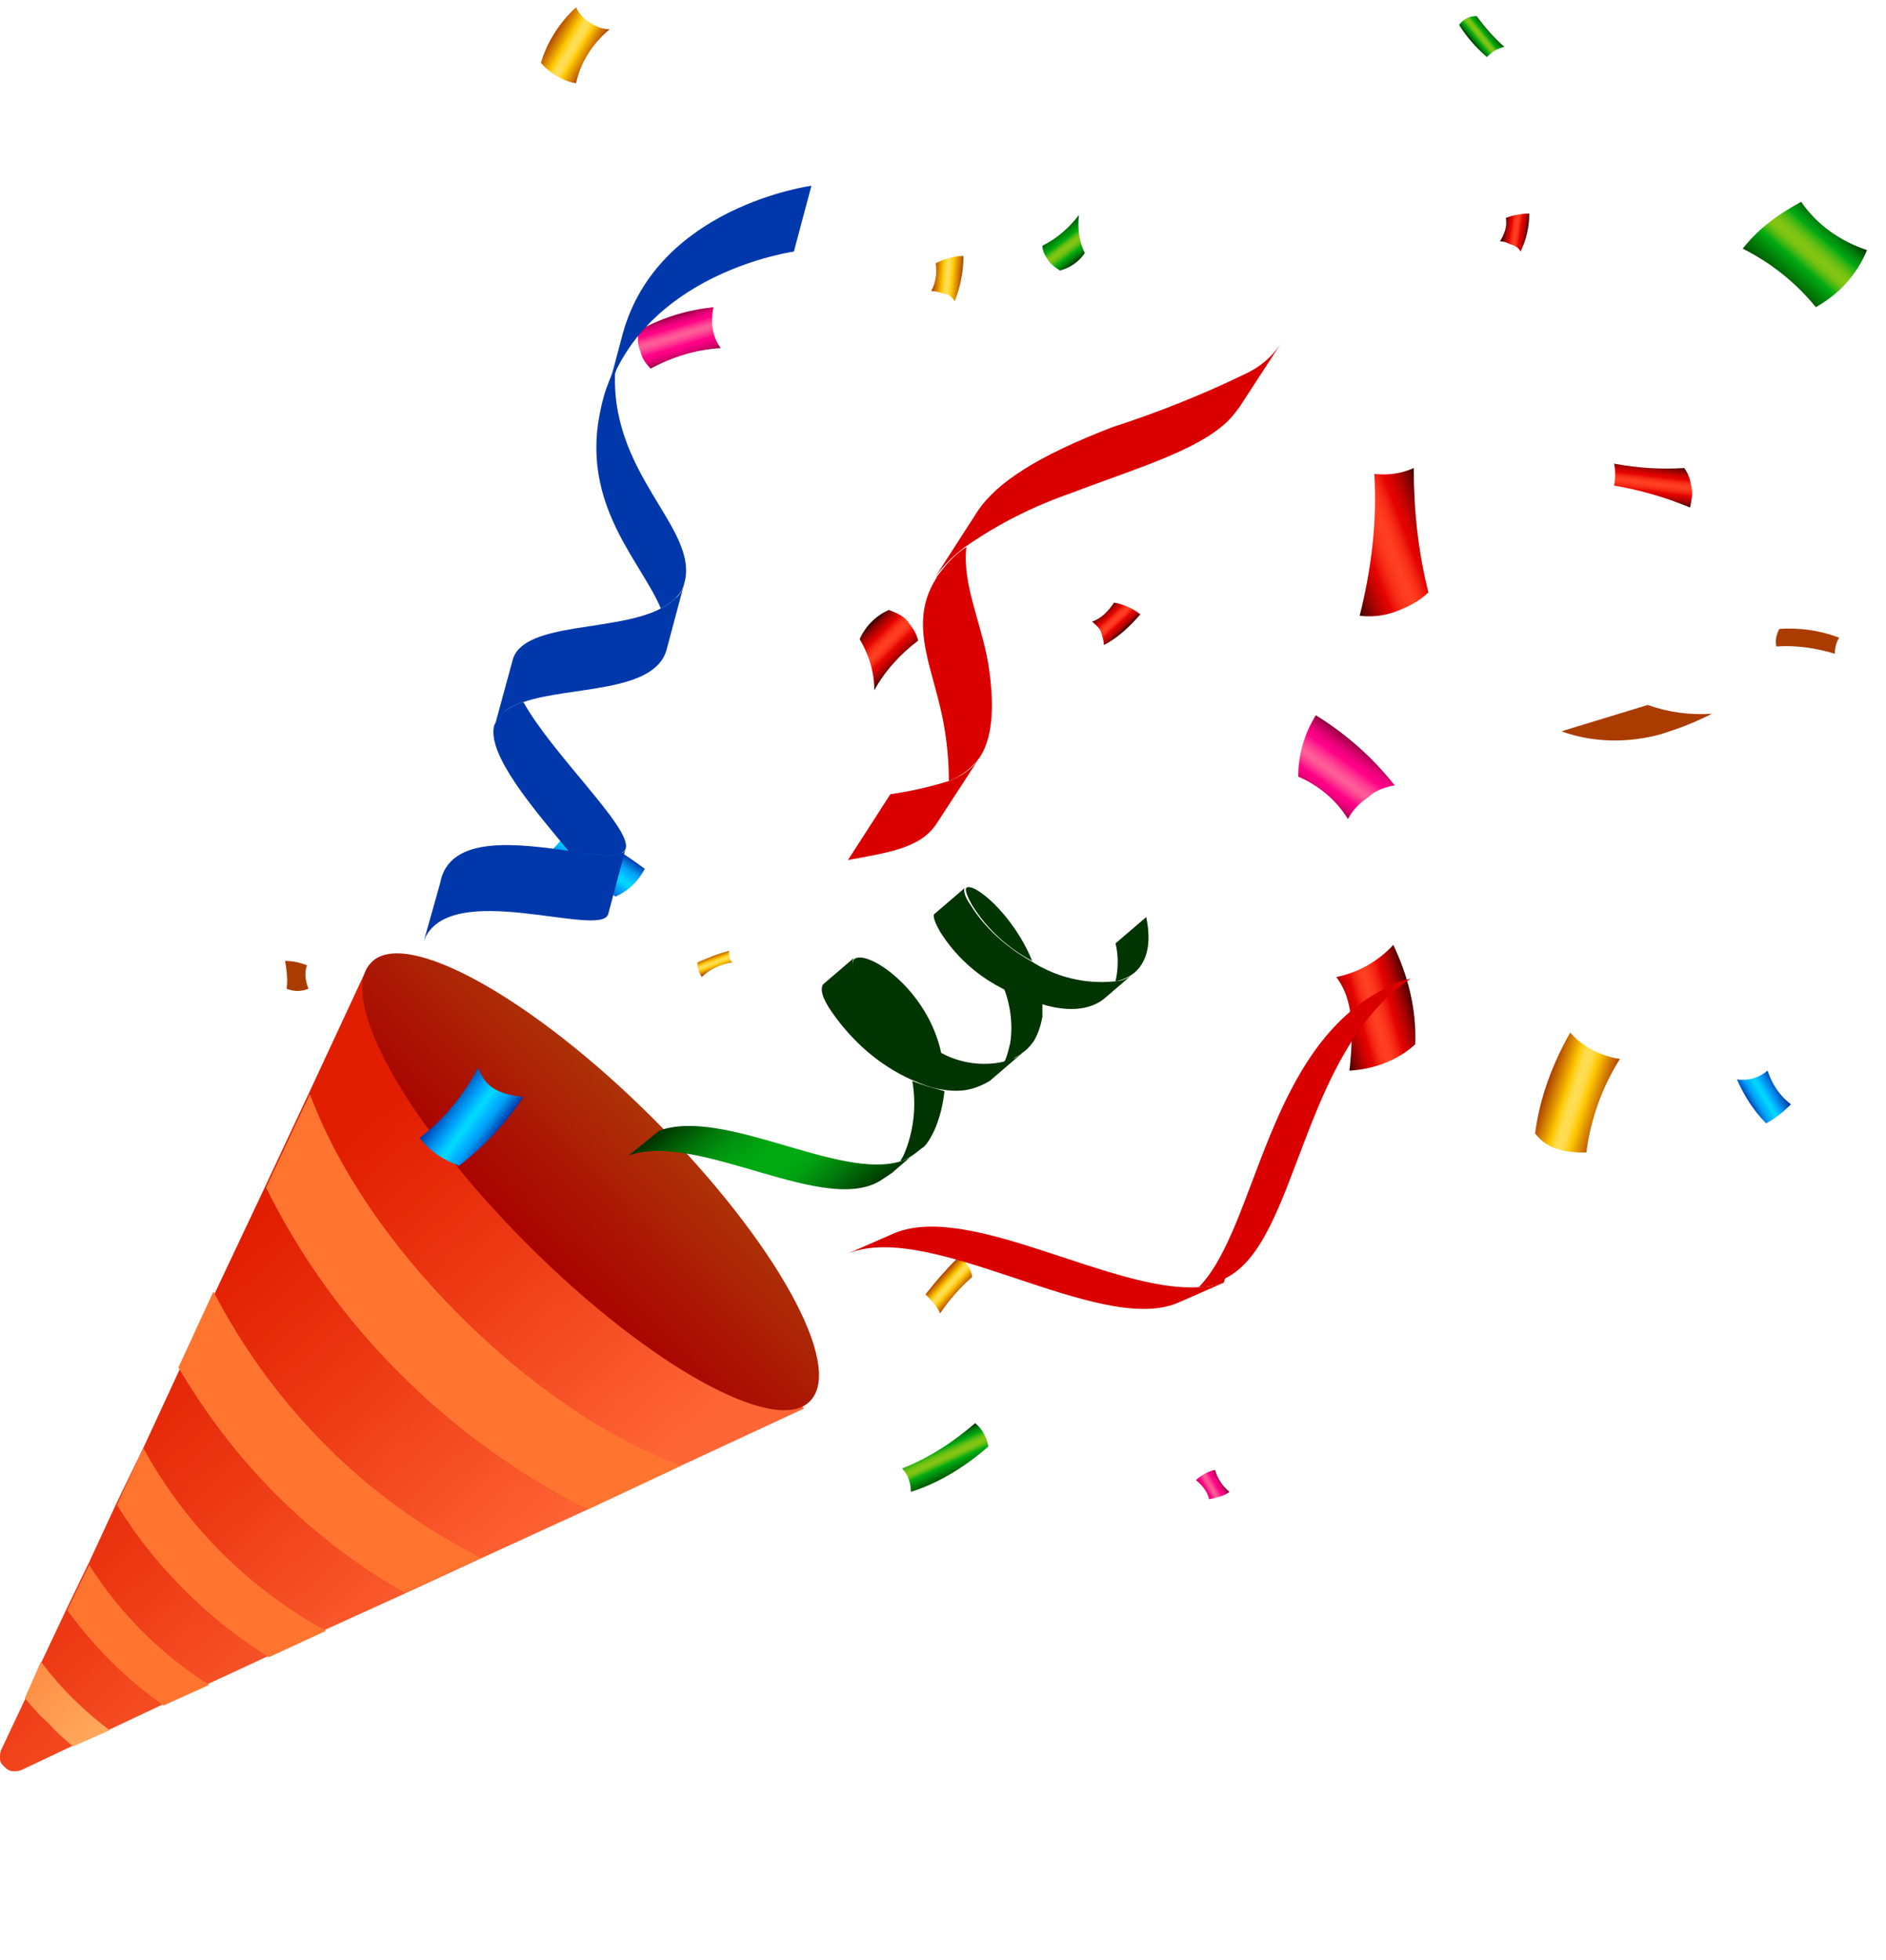<?xml version="1.0" encoding="utf-8"?>
<!-- Generator: Adobe Illustrator 22.0.1, SVG Export Plug-In . SVG Version: 6.00 Build 0)  -->
<svg version="1.1" id="Layer_1" xmlns="http://www.w3.org/2000/svg" xmlns:xlink="http://www.w3.org/1999/xlink" x="0px" y="0px"
	 viewBox="0 0 129 134" style="enable-background:new 0 0 129 134;" xml:space="preserve">
<style type="text/css">
	.st0{clip-path:url(#SVGID_2_);}
	.st1{fill:url(#SVGID_3_);}
	.st2{fill:url(#SVGID_4_);}
	.st3{fill:url(#SVGID_5_);}
	.st4{fill:url(#SVGID_6_);}
	.st5{fill:url(#SVGID_7_);}
	.st6{fill:url(#SVGID_8_);}
	.st7{fill:url(#SVGID_9_);}
	.st8{fill:url(#SVGID_10_);}
	.st9{fill:url(#SVGID_11_);}
	.st10{fill:url(#SVGID_12_);}
	.st11{fill:url(#SVGID_13_);}
	.st12{fill:url(#SVGID_14_);}
	.st13{fill:url(#SVGID_15_);}
	.st14{fill:url(#SVGID_16_);}
	.st15{fill:url(#SVGID_17_);}
	.st16{fill:url(#SVGID_18_);}
	.st17{fill:url(#SVGID_19_);}
	.st18{fill:url(#SVGID_20_);}
	.st19{fill:url(#SVGID_21_);}
	.st20{fill:url(#SVGID_22_);}
	.st21{fill:url(#SVGID_23_);}
	.st22{fill:url(#SVGID_24_);}
	.st23{fill:url(#SVGID_25_);}
	.st24{fill:url(#SVGID_26_);}
	.st25{fill:url(#SVGID_27_);}
	.st26{fill:url(#SVGID_28_);}
	.st27{fill:url(#SVGID_29_);}
	.st28{fill:url(#SVGID_30_);}
	.st29{fill:url(#SVGID_31_);}
	.st30{fill:url(#SVGID_32_);}
	.st31{fill:url(#SVGID_33_);}
	.st32{fill:url(#SVGID_34_);}
	.st33{fill:url(#SVGID_35_);}
	.st34{fill:url(#SVGID_36_);}
	.st35{fill:url(#SVGID_37_);}
	.st36{fill:url(#SVGID_38_);}
	.st37{fill:url(#SVGID_39_);}
	.st38{fill:url(#SVGID_40_);}
	.st39{fill:url(#SVGID_41_);}
	.st40{fill:url(#SVGID_42_);}
	.st41{fill:url(#SVGID_43_);}
	.st42{fill:url(#SVGID_44_);}
	.st43{fill:url(#SVGID_45_);}
	.st44{fill:url(#SVGID_46_);}
	.st45{fill:url(#SVGID_47_);}
	.st46{fill:url(#SVGID_48_);}
	.st47{fill:url(#SVGID_49_);}
	.st48{fill:url(#SVGID_50_);}
	.st49{fill:url(#SVGID_51_);}
</style>
<g>
	<defs>
		<rect id="SVGID_1_" y="65.2" width="56" height="56"/>
	</defs>
	<clipPath id="SVGID_2_">
		<use xlink:href="#SVGID_1_"  style="overflow:visible;"/>
	</clipPath>
	<g class="st0">
		
			<linearGradient id="SVGID_3_" gradientUnits="userSpaceOnUse" x1="31.092" y1="21.352" x2="10.743" y2="44.498" gradientTransform="matrix(1 0 0 -1 0 133.89)">
			<stop  offset="0" style="stop-color:#FF6636"/>
			<stop  offset="0.63" style="stop-color:#EB3612"/>
			<stop  offset="1" style="stop-color:#E11E00"/>
		</linearGradient>
		<path class="st1" d="M55,96.3l-8.4,3.9l-6.4,3l-7.2,3.3l-5.2,2.4l-5.5,2.5l-3.9,1.8l-4.1,1.9l-3.1,1.4l-3.6,1.7l-2.5,1.1l-3.6,1.7
			c-0.2,0.1-0.4,0.1-0.6,0.1c-0.2,0-0.4-0.1-0.6-0.3c-0.2-0.2-0.3-0.3-0.3-0.6c0-0.2,0-0.4,0.1-0.6l1.7-3.6l1.1-2.5l1.7-3.6l1.5-3.1
			l1.9-4.1L9.8,99l2.5-5.4l2.4-5.2l3.4-7.2l3-6.4l4-8.6L55,96.3z"/>
		
			<linearGradient id="SVGID_4_" gradientUnits="userSpaceOnUse" x1="14.818" y1="6.949" x2="-2.211" y2="23.149" gradientTransform="matrix(1 0 0 -1 0 133.89)">
			<stop  offset="0" style="stop-color:#FFD582"/>
			<stop  offset="0.29" style="stop-color:#FFBD6E"/>
			<stop  offset="0.9" style="stop-color:#FF8039"/>
			<stop  offset="1" style="stop-color:#FF7530"/>
		</linearGradient>
		<path class="st2" d="M7.5,118.3l-2.5,1.1c-0.6-0.5-1.2-1-1.7-1.6c-0.6-0.5-1.1-1.1-1.6-1.7l1.1-2.5C4.2,115.5,5.8,117,7.5,118.3
			L7.5,118.3z"/>
		
			<linearGradient id="SVGID_5_" gradientUnits="userSpaceOnUse" x1="10638.328" y1="289.658" x2="10268.868" y2="280.358" gradientTransform="matrix(1 0 0 -1 0 133.89)">
			<stop  offset="0" style="stop-color:#FFD582"/>
			<stop  offset="0.29" style="stop-color:#FFBD6E"/>
			<stop  offset="0.9" style="stop-color:#FF8039"/>
			<stop  offset="1" style="stop-color:#FF7530"/>
		</linearGradient>
		<path class="st3" d="M14.3,115.2l-3.1,1.4c-1.3-0.9-2.5-1.9-3.6-3c-1.1-1.1-2.1-2.3-3-3.5l1.5-3.1C8.2,110.3,11,113.1,14.3,115.2
			L14.3,115.2z"/>
		
			<linearGradient id="SVGID_6_" gradientUnits="userSpaceOnUse" x1="15726.857" y1="424.697" x2="15180.657" y2="410.898" gradientTransform="matrix(1 0 0 -1 0 133.89)">
			<stop  offset="0" style="stop-color:#FFD582"/>
			<stop  offset="0.29" style="stop-color:#FFBD6E"/>
			<stop  offset="0.9" style="stop-color:#FF8039"/>
			<stop  offset="1" style="stop-color:#FF7530"/>
		</linearGradient>
		<path class="st4" d="M22.3,111.5l-3.9,1.8c-4.2-2.6-7.8-6.2-10.4-10.4L9.8,99C12.7,104.3,17,108.6,22.3,111.5L22.3,111.5z"/>
		
			<linearGradient id="SVGID_7_" gradientUnits="userSpaceOnUse" x1="31264.857" y1="827.018" x2="30178.656" y2="799.818" gradientTransform="matrix(1 0 0 -1 0 133.89)">
			<stop  offset="0" style="stop-color:#FFD582"/>
			<stop  offset="0.29" style="stop-color:#FFBD6E"/>
			<stop  offset="0.9" style="stop-color:#FF8039"/>
			<stop  offset="1" style="stop-color:#FF7530"/>
		</linearGradient>
		<path class="st5" d="M46.6,100.2l-6.4,3c-9.5-4.8-17.3-12.5-22-22l3-6.4c1.8,4.9,5.4,10.3,10.2,15.1S41.6,98.4,46.6,100.2z"/>
		
			<linearGradient id="SVGID_8_" gradientUnits="userSpaceOnUse" x1="22632.082" y1="604.687" x2="21845.883" y2="584.886" gradientTransform="matrix(1 0 0 -1 0 133.89)">
			<stop  offset="0" style="stop-color:#FFD582"/>
			<stop  offset="0.29" style="stop-color:#FFBD6E"/>
			<stop  offset="0.9" style="stop-color:#FF8039"/>
			<stop  offset="1" style="stop-color:#FF7530"/>
		</linearGradient>
		<path class="st6" d="M32.9,106.5l-5.2,2.4c-3.2-1.8-6.2-4.1-8.8-6.7c-2.6-2.6-4.8-5.5-6.7-8.7l2.4-5.2
			C18.7,96.2,25.1,102.6,32.9,106.5L32.9,106.5z"/>
		
			<linearGradient id="SVGID_9_" gradientUnits="userSpaceOnUse" x1="45.102" y1="57.667" x2="35.446" y2="48.221" gradientTransform="matrix(1 0 0 -1 0 133.89)">
			<stop  offset="0" style="stop-color:#AE3508"/>
			<stop  offset="0.51" style="stop-color:#AB1804"/>
			<stop  offset="1" style="stop-color:#A80000"/>
		</linearGradient>
		<path class="st7" d="M55.4,95.8c2.4-2.4-2.4-11-10.7-19.3S27.7,63.4,25.4,65.8c-2.4,2.4,2.4,11,10.7,19.3
			C44.4,93.4,53.1,98.2,55.4,95.8z"/>
	</g>
</g>
<linearGradient id="SVGID_10_" gradientUnits="userSpaceOnUse" x1="1285.011" y1="4643.563" x2="1284.21" y2="4640.423" gradientTransform="matrix(1 0 0 -1 0 133.89)">
	<stop  offset="0" style="stop-color:#AB3C00"/>
	<stop  offset="0.34" style="stop-color:#FFC700"/>
	<stop  offset="0.37" style="stop-color:#FFCD17"/>
	<stop  offset="0.41" style="stop-color:#FFD533"/>
	<stop  offset="0.44" style="stop-color:#FFDA46"/>
	<stop  offset="0.48" style="stop-color:#FFDD52"/>
	<stop  offset="0.52" style="stop-color:#FFDE56"/>
	<stop  offset="0.55" style="stop-color:#FFDD51"/>
	<stop  offset="0.59" style="stop-color:#FFD943"/>
	<stop  offset="0.62" style="stop-color:#FFD32B"/>
	<stop  offset="0.66" style="stop-color:#FFCA0B"/>
	<stop  offset="0.67" style="stop-color:#FFC700"/>
	<stop  offset="1" style="stop-color:#AB3C00"/>
</linearGradient>
<path class="st8" d="M121.7,43c-0.2,0.4-0.3,0.8-0.2,1.2c1.3-0.1,2.7,0.1,4,0.5c0-0.4,0.1-0.8,0.3-1.1
	C124.5,43.1,123.1,42.9,121.7,43L121.7,43z"/>
<linearGradient id="SVGID_11_" gradientUnits="userSpaceOnUse" x1="109.885" y1="58.38" x2="105.779" y2="59.683" gradientTransform="matrix(1 0 0 -1 0 133.89)">
	<stop  offset="0" style="stop-color:#AB3C00"/>
	<stop  offset="0.34" style="stop-color:#FFC700"/>
	<stop  offset="0.37" style="stop-color:#FFCD17"/>
	<stop  offset="0.41" style="stop-color:#FFD533"/>
	<stop  offset="0.44" style="stop-color:#FFDA46"/>
	<stop  offset="0.48" style="stop-color:#FFDD52"/>
	<stop  offset="0.52" style="stop-color:#FFDE56"/>
	<stop  offset="0.55" style="stop-color:#FFDD51"/>
	<stop  offset="0.59" style="stop-color:#FFD943"/>
	<stop  offset="0.62" style="stop-color:#FFD32B"/>
	<stop  offset="0.66" style="stop-color:#FFCA0B"/>
	<stop  offset="0.67" style="stop-color:#FFC700"/>
	<stop  offset="1" style="stop-color:#AB3C00"/>
</linearGradient>
<path class="st9" d="M105,77.5c0.8,1,1.8,1.3,3.5,1.3c0.3-2.3,1.1-4.5,2.3-6.4c-1.3-0.2-2.5-0.8-3.4-1.8
	C106.2,72.7,105.3,75.1,105,77.5L105,77.5z"/>
<linearGradient id="SVGID_12_" gradientUnits="userSpaceOnUse" x1="101.871" y1="131.945" x2="100.702" y2="130.989" gradientTransform="matrix(1 0 0 -1 0 133.89)">
	<stop  offset="0" style="stop-color:#005200"/>
	<stop  offset="0.19" style="stop-color:#00890B"/>
	<stop  offset="0.31" style="stop-color:#00A912"/>
	<stop  offset="0.33" style="stop-color:#11AD12"/>
	<stop  offset="0.37" style="stop-color:#3AB512"/>
	<stop  offset="0.41" style="stop-color:#5ABC12"/>
	<stop  offset="0.44" style="stop-color:#71C112"/>
	<stop  offset="0.48" style="stop-color:#7EC412"/>
	<stop  offset="0.51" style="stop-color:#83C512"/>
	<stop  offset="0.55" style="stop-color:#7FC412"/>
	<stop  offset="0.59" style="stop-color:#72C112"/>
	<stop  offset="0.63" style="stop-color:#5EBD12"/>
	<stop  offset="0.67" style="stop-color:#41B712"/>
	<stop  offset="0.72" style="stop-color:#1CAF12"/>
	<stop  offset="0.74" style="stop-color:#00A912"/>
	<stop  offset="0.78" style="stop-color:#009E10"/>
	<stop  offset="0.86" style="stop-color:#00800C"/>
	<stop  offset="0.95" style="stop-color:#005004"/>
	<stop  offset="1" style="stop-color:#003400"/>
</linearGradient>
<path class="st10" d="M101.7,3.9c0.3-0.3,0.7-0.6,1.2-0.7c-0.7-0.6-1.3-1.3-1.9-2.1c-0.5,0-0.9,0.2-1.2,0.6
	C100.3,2.5,100.9,3.2,101.7,3.9L101.7,3.9z"/>
<linearGradient id="SVGID_13_" gradientUnits="userSpaceOnUse" x1="46.875" y1="109.336" x2="45.999" y2="112.287" gradientTransform="matrix(1 0 0 -1 0 133.89)">
	<stop  offset="0" style="stop-color:#920040"/>
	<stop  offset="5.000000e-02" style="stop-color:#AE0052"/>
	<stop  offset="0.12" style="stop-color:#D10069"/>
	<stop  offset="0.19" style="stop-color:#EA007A"/>
	<stop  offset="0.25" style="stop-color:#FA0084"/>
	<stop  offset="0.3" style="stop-color:#FF0087"/>
	<stop  offset="0.35" style="stop-color:#FF1A8B"/>
	<stop  offset="0.43" style="stop-color:#FF3F92"/>
	<stop  offset="0.5" style="stop-color:#FF5696"/>
	<stop  offset="0.55" style="stop-color:#FF5E97"/>
	<stop  offset="0.58" style="stop-color:#FF5696"/>
	<stop  offset="0.64" style="stop-color:#FF3F92"/>
	<stop  offset="0.71" style="stop-color:#FF198B"/>
	<stop  offset="0.75" style="stop-color:#FF0087"/>
	<stop  offset="0.79" style="stop-color:#FA0084"/>
	<stop  offset="0.84" style="stop-color:#EA007A"/>
	<stop  offset="0.9" style="stop-color:#D10069"/>
	<stop  offset="0.96" style="stop-color:#AE0053"/>
	<stop  offset="1" style="stop-color:#920040"/>
</linearGradient>
<path class="st11" d="M43.7,22.6c-0.1,0.5-0.1,1,0.1,1.4c0.1,0.5,0.4,0.9,0.7,1.2c1.5-0.8,3.1-1.3,4.8-1.4C48.7,23,48.6,22,48.8,21
	C47,21.2,45.3,21.7,43.7,22.6L43.7,22.6z"/>
<linearGradient id="SVGID_14_" gradientUnits="userSpaceOnUse" x1="98.164" y1="98.091" x2="91.56" y2="95.527" gradientTransform="matrix(1 0 0 -1 0 133.89)">
	<stop  offset="0" style="stop-color:#400300"/>
	<stop  offset="7.000000e-02" style="stop-color:#750300"/>
	<stop  offset="0.14" style="stop-color:#A50300"/>
	<stop  offset="0.21" style="stop-color:#C80300"/>
	<stop  offset="0.26" style="stop-color:#DD0300"/>
	<stop  offset="0.3" style="stop-color:#E50300"/>
	<stop  offset="0.34" style="stop-color:#EE190C"/>
	<stop  offset="0.39" style="stop-color:#F82E18"/>
	<stop  offset="0.45" style="stop-color:#FD3C20"/>
	<stop  offset="0.49" style="stop-color:#FF4022"/>
	<stop  offset="0.54" style="stop-color:#FD3B1F"/>
	<stop  offset="0.6" style="stop-color:#F72E18"/>
	<stop  offset="0.66" style="stop-color:#EE180C"/>
	<stop  offset="0.7" style="stop-color:#E50300"/>
	<stop  offset="0.73" style="stop-color:#DB0300"/>
	<stop  offset="0.79" style="stop-color:#C20300"/>
	<stop  offset="0.87" style="stop-color:#980300"/>
	<stop  offset="0.95" style="stop-color:#5E0300"/>
	<stop  offset="1" style="stop-color:#3B0300"/>
</linearGradient>
<path class="st12" d="M93,42.1c0.9,0.1,1.7,0,2.5-0.3c0.8-0.3,1.6-0.7,2.2-1.3c-0.7-2.8-1-5.6-1-8.5c-0.9,0.4-1.8,0.5-2.7,0.4
	C94.2,35.7,93.8,38.9,93,42.1z"/>
<linearGradient id="SVGID_15_" gradientUnits="userSpaceOnUse" x1="65.612" y1="45.455" x2="64.323" y2="46.636" gradientTransform="matrix(1 0 0 -1 0 133.89)">
	<stop  offset="0" style="stop-color:#AB3C00"/>
	<stop  offset="0.34" style="stop-color:#FFC700"/>
	<stop  offset="0.37" style="stop-color:#FFCD17"/>
	<stop  offset="0.41" style="stop-color:#FFD533"/>
	<stop  offset="0.44" style="stop-color:#FFDA46"/>
	<stop  offset="0.48" style="stop-color:#FFDD52"/>
	<stop  offset="0.52" style="stop-color:#FFDE56"/>
	<stop  offset="0.55" style="stop-color:#FFDD51"/>
	<stop  offset="0.59" style="stop-color:#FFD943"/>
	<stop  offset="0.62" style="stop-color:#FFD32B"/>
	<stop  offset="0.66" style="stop-color:#FFCA0B"/>
	<stop  offset="0.67" style="stop-color:#FFC700"/>
	<stop  offset="1" style="stop-color:#AB3C00"/>
</linearGradient>
<path class="st13" d="M63.3,88.5c0.4,0.4,0.8,0.8,1,1.3c0.6-0.9,1.4-1.8,2.2-2.5c-0.1-0.6-0.4-1-0.9-1.4
	C64.8,86.7,64,87.6,63.3,88.5L63.3,88.5z"/>
<linearGradient id="SVGID_16_" gradientUnits="userSpaceOnUse" x1="72.37" y1="118.132" x2="73.863" y2="116.154" gradientTransform="matrix(1 0 0 -1 0 133.89)">
	<stop  offset="0" style="stop-color:#005200"/>
	<stop  offset="0.19" style="stop-color:#00890B"/>
	<stop  offset="0.31" style="stop-color:#00A912"/>
	<stop  offset="0.33" style="stop-color:#11AD12"/>
	<stop  offset="0.37" style="stop-color:#3AB512"/>
	<stop  offset="0.41" style="stop-color:#5ABC12"/>
	<stop  offset="0.44" style="stop-color:#71C112"/>
	<stop  offset="0.48" style="stop-color:#7EC412"/>
	<stop  offset="0.51" style="stop-color:#83C512"/>
	<stop  offset="0.55" style="stop-color:#7FC412"/>
	<stop  offset="0.59" style="stop-color:#72C112"/>
	<stop  offset="0.63" style="stop-color:#5EBD12"/>
	<stop  offset="0.67" style="stop-color:#41B712"/>
	<stop  offset="0.72" style="stop-color:#1CAF12"/>
	<stop  offset="0.74" style="stop-color:#00A912"/>
	<stop  offset="0.78" style="stop-color:#009E10"/>
	<stop  offset="0.86" style="stop-color:#00800C"/>
	<stop  offset="0.95" style="stop-color:#005004"/>
	<stop  offset="1" style="stop-color:#003400"/>
</linearGradient>
<path class="st14" d="M71.3,16.8c0,0.4,0.2,0.7,0.4,1c0.2,0.3,0.5,0.5,0.8,0.7c0.7-0.2,1.3-0.6,1.7-1.2c-0.4-0.8-0.5-1.7-0.4-2.6
	C73.1,15.6,72.3,16.3,71.3,16.8L71.3,16.8z"/>
<linearGradient id="SVGID_17_" gradientUnits="userSpaceOnUse" x1="61.506" y1="88.448" x2="59.133" y2="90.871" gradientTransform="matrix(1 0 0 -1 0 133.89)">
	<stop  offset="0" style="stop-color:#400300"/>
	<stop  offset="7.000000e-02" style="stop-color:#750300"/>
	<stop  offset="0.14" style="stop-color:#A50300"/>
	<stop  offset="0.21" style="stop-color:#C80300"/>
	<stop  offset="0.26" style="stop-color:#DD0300"/>
	<stop  offset="0.3" style="stop-color:#E50300"/>
	<stop  offset="0.34" style="stop-color:#EE190C"/>
	<stop  offset="0.39" style="stop-color:#F82E18"/>
	<stop  offset="0.45" style="stop-color:#FD3C20"/>
	<stop  offset="0.49" style="stop-color:#FF4022"/>
	<stop  offset="0.54" style="stop-color:#FD3B1F"/>
	<stop  offset="0.6" style="stop-color:#F72E18"/>
	<stop  offset="0.66" style="stop-color:#EE180C"/>
	<stop  offset="0.7" style="stop-color:#E50300"/>
	<stop  offset="0.73" style="stop-color:#DB0300"/>
	<stop  offset="0.79" style="stop-color:#C20300"/>
	<stop  offset="0.87" style="stop-color:#980300"/>
	<stop  offset="0.95" style="stop-color:#5E0300"/>
	<stop  offset="1" style="stop-color:#3B0300"/>
</linearGradient>
<path class="st15" d="M62.8,43.8c-0.1-0.5-0.4-0.9-0.7-1.3c-0.3-0.4-0.8-0.6-1.3-0.8c-0.9,0.4-1.6,1.1-2,2c0.6,1,1,2.2,1,3.5
	C60.5,45.9,61.6,44.7,62.8,43.8z"/>
<linearGradient id="SVGID_18_" gradientUnits="userSpaceOnUse" x1="83.547" y1="32.654" x2="82.189" y2="31.863" gradientTransform="matrix(1 0 0 -1 0 133.89)">
	<stop  offset="0" style="stop-color:#920040"/>
	<stop  offset="5.000000e-02" style="stop-color:#AE0052"/>
	<stop  offset="0.12" style="stop-color:#D10069"/>
	<stop  offset="0.19" style="stop-color:#EA007A"/>
	<stop  offset="0.25" style="stop-color:#FA0084"/>
	<stop  offset="0.3" style="stop-color:#FF0087"/>
	<stop  offset="0.35" style="stop-color:#FF1A8B"/>
	<stop  offset="0.43" style="stop-color:#FF3F92"/>
	<stop  offset="0.5" style="stop-color:#FF5696"/>
	<stop  offset="0.55" style="stop-color:#FF5E97"/>
	<stop  offset="0.58" style="stop-color:#FF5696"/>
	<stop  offset="0.64" style="stop-color:#FF3F92"/>
	<stop  offset="0.71" style="stop-color:#FF198B"/>
	<stop  offset="0.75" style="stop-color:#FF0087"/>
	<stop  offset="0.79" style="stop-color:#FA0084"/>
	<stop  offset="0.84" style="stop-color:#EA007A"/>
	<stop  offset="0.9" style="stop-color:#D10069"/>
	<stop  offset="0.96" style="stop-color:#AE0053"/>
	<stop  offset="1" style="stop-color:#920040"/>
</linearGradient>
<path class="st16" d="M83.1,100.5c-0.5,0.1-1,0.4-1.3,0.7c0.4,0.3,0.8,0.8,0.9,1.3c0.5-0.1,1-0.2,1.4-0.5
	C83.6,101.6,83.3,101.1,83.1,100.5L83.1,100.5z"/>
<linearGradient id="SVGID_19_" gradientUnits="userSpaceOnUse" x1="104.493" y1="118.004" x2="102.826" y2="118.249" gradientTransform="matrix(1 0 0 -1 0 133.89)">
	<stop  offset="0" style="stop-color:#400300"/>
	<stop  offset="7.000000e-02" style="stop-color:#750300"/>
	<stop  offset="0.14" style="stop-color:#A50300"/>
	<stop  offset="0.21" style="stop-color:#C80300"/>
	<stop  offset="0.26" style="stop-color:#DD0300"/>
	<stop  offset="0.3" style="stop-color:#E50300"/>
	<stop  offset="0.34" style="stop-color:#EE190C"/>
	<stop  offset="0.39" style="stop-color:#F82E18"/>
	<stop  offset="0.45" style="stop-color:#FD3C20"/>
	<stop  offset="0.49" style="stop-color:#FF4022"/>
	<stop  offset="0.54" style="stop-color:#FD3B1F"/>
	<stop  offset="0.6" style="stop-color:#F72E18"/>
	<stop  offset="0.66" style="stop-color:#EE180C"/>
	<stop  offset="0.7" style="stop-color:#E50300"/>
	<stop  offset="0.73" style="stop-color:#DB0300"/>
	<stop  offset="0.79" style="stop-color:#C20300"/>
	<stop  offset="0.87" style="stop-color:#980300"/>
	<stop  offset="0.95" style="stop-color:#5E0300"/>
	<stop  offset="1" style="stop-color:#3B0300"/>
</linearGradient>
<path class="st17" d="M104,17.2c0.4-0.8,0.6-1.7,0.6-2.6c-0.5,0-1.1,0.1-1.6,0.3c0.1,0.6-0.1,1.1-0.4,1.6c0.3,0,0.5,0.1,0.7,0.2
	C103.7,16.8,103.9,17,104,17.2L104,17.2z"/>
<linearGradient id="SVGID_20_" gradientUnits="userSpaceOnUse" x1="121.627" y1="59.633" x2="119.615" y2="58.435" gradientTransform="matrix(1 0 0 -1 0 133.89)">
	<stop  offset="0" style="stop-color:#0038AB"/>
	<stop  offset="0.11" style="stop-color:#0062C9"/>
	<stop  offset="0.27" style="stop-color:#0097F0"/>
	<stop  offset="0.35" style="stop-color:#00ACFF"/>
	<stop  offset="0.4" style="stop-color:#00BFFF"/>
	<stop  offset="0.47" style="stop-color:#00D2FF"/>
	<stop  offset="0.52" style="stop-color:#00D9FF"/>
	<stop  offset="0.66" style="stop-color:#00B8FF"/>
	<stop  offset="0.71" style="stop-color:#00ACFF"/>
	<stop  offset="0.76" style="stop-color:#00A2F8"/>
	<stop  offset="0.83" style="stop-color:#0086E3"/>
	<stop  offset="0.93" style="stop-color:#0059C3"/>
	<stop  offset="1" style="stop-color:#0038AB"/>
</linearGradient>
<path class="st18" d="M120.9,73.2c-0.6,0.5-1.3,0.7-2.1,0.6c0.5,1.1,1.1,2.1,2,3c0.6-0.3,1.2-0.8,1.7-1.3
	C121.7,74.9,121.2,74.1,120.9,73.2L120.9,73.2z"/>
<linearGradient id="SVGID_21_" gradientUnits="userSpaceOnUse" x1="37.796" y1="131.535" x2="40.528" y2="129.923" gradientTransform="matrix(1 0 0 -1 0 133.89)">
	<stop  offset="0" style="stop-color:#AB3C00"/>
	<stop  offset="0.34" style="stop-color:#FFC700"/>
	<stop  offset="0.37" style="stop-color:#FFCD17"/>
	<stop  offset="0.41" style="stop-color:#FFD533"/>
	<stop  offset="0.44" style="stop-color:#FFDA46"/>
	<stop  offset="0.48" style="stop-color:#FFDD52"/>
	<stop  offset="0.52" style="stop-color:#FFDE56"/>
	<stop  offset="0.55" style="stop-color:#FFDD51"/>
	<stop  offset="0.59" style="stop-color:#FFD943"/>
	<stop  offset="0.62" style="stop-color:#FFD32B"/>
	<stop  offset="0.66" style="stop-color:#FFCA0B"/>
	<stop  offset="0.67" style="stop-color:#FFC700"/>
	<stop  offset="1" style="stop-color:#AB3C00"/>
</linearGradient>
<path class="st19" d="M39.4,0.5c-1.1,1-2,2.4-2.4,3.8c0.6,0.7,1.4,1.2,2.4,1.4C39.7,4.3,40.5,3,41.7,2c-0.5,0-1-0.2-1.4-0.5
	C39.9,1.3,39.6,0.9,39.4,0.5L39.4,0.5z"/>
<linearGradient id="SVGID_22_" gradientUnits="userSpaceOnUse" x1="121.916" y1="114.619" x2="125.476" y2="118.726" gradientTransform="matrix(1 0 0 -1 0 133.89)">
	<stop  offset="0" style="stop-color:#005200"/>
	<stop  offset="0.19" style="stop-color:#00890B"/>
	<stop  offset="0.31" style="stop-color:#00A912"/>
	<stop  offset="0.33" style="stop-color:#11AD12"/>
	<stop  offset="0.37" style="stop-color:#3AB512"/>
	<stop  offset="0.41" style="stop-color:#5ABC12"/>
	<stop  offset="0.44" style="stop-color:#71C112"/>
	<stop  offset="0.48" style="stop-color:#7EC412"/>
	<stop  offset="0.51" style="stop-color:#83C512"/>
	<stop  offset="0.55" style="stop-color:#7FC412"/>
	<stop  offset="0.59" style="stop-color:#72C112"/>
	<stop  offset="0.63" style="stop-color:#5EBD12"/>
	<stop  offset="0.67" style="stop-color:#41B712"/>
	<stop  offset="0.72" style="stop-color:#1CAF12"/>
	<stop  offset="0.74" style="stop-color:#00A912"/>
	<stop  offset="0.78" style="stop-color:#009E10"/>
	<stop  offset="0.86" style="stop-color:#00800C"/>
	<stop  offset="0.95" style="stop-color:#005004"/>
	<stop  offset="1" style="stop-color:#003400"/>
</linearGradient>
<path class="st20" d="M124.2,21c1.6-0.9,2.8-2.2,3.5-3.9c-1.8-0.6-3.4-1.7-4.5-3.3c-1.5,0.8-2.9,1.8-4,3.2
	C121.2,18,122.9,19.4,124.2,21L124.2,21z"/>
<linearGradient id="SVGID_23_" gradientUnits="userSpaceOnUse" x1="76.86" y1="90.726" x2="75.515" y2="92.193" gradientTransform="matrix(1 0 0 -1 0 133.89)">
	<stop  offset="0" style="stop-color:#400300"/>
	<stop  offset="7.000000e-02" style="stop-color:#750300"/>
	<stop  offset="0.14" style="stop-color:#A50300"/>
	<stop  offset="0.21" style="stop-color:#C80300"/>
	<stop  offset="0.26" style="stop-color:#DD0300"/>
	<stop  offset="0.3" style="stop-color:#E50300"/>
	<stop  offset="0.34" style="stop-color:#EE190C"/>
	<stop  offset="0.39" style="stop-color:#F82E18"/>
	<stop  offset="0.45" style="stop-color:#FD3C20"/>
	<stop  offset="0.49" style="stop-color:#FF4022"/>
	<stop  offset="0.54" style="stop-color:#FD3B1F"/>
	<stop  offset="0.6" style="stop-color:#F72E18"/>
	<stop  offset="0.66" style="stop-color:#EE180C"/>
	<stop  offset="0.7" style="stop-color:#E50300"/>
	<stop  offset="0.73" style="stop-color:#DB0300"/>
	<stop  offset="0.79" style="stop-color:#C20300"/>
	<stop  offset="0.87" style="stop-color:#980300"/>
	<stop  offset="0.95" style="stop-color:#5E0300"/>
	<stop  offset="1" style="stop-color:#3B0300"/>
</linearGradient>
<path class="st21" d="M75.5,44.1c1-0.5,1.8-1.3,2.5-2.1c-0.5-0.4-1.2-0.7-1.8-0.8c-0.4,0.6-0.9,1.1-1.5,1.3c0.2,0.2,0.5,0.4,0.6,0.7
	C75.4,43.5,75.5,43.8,75.5,44.1z"/>
<linearGradient id="SVGID_24_" gradientUnits="userSpaceOnUse" x1="-4838.459" y1="-222.474" x2="-4835.269" y2="-222.284" gradientTransform="matrix(1 0 0 -1 0 133.89)">
	<stop  offset="0" style="stop-color:#AB3C00"/>
	<stop  offset="0.34" style="stop-color:#FFC700"/>
	<stop  offset="0.37" style="stop-color:#FFCD17"/>
	<stop  offset="0.41" style="stop-color:#FFD533"/>
	<stop  offset="0.44" style="stop-color:#FFDA46"/>
	<stop  offset="0.48" style="stop-color:#FFDD52"/>
	<stop  offset="0.52" style="stop-color:#FFDE56"/>
	<stop  offset="0.55" style="stop-color:#FFDD51"/>
	<stop  offset="0.59" style="stop-color:#FFD943"/>
	<stop  offset="0.62" style="stop-color:#FFD32B"/>
	<stop  offset="0.66" style="stop-color:#FFCA0B"/>
	<stop  offset="0.67" style="stop-color:#FFC700"/>
	<stop  offset="1" style="stop-color:#AB3C00"/>
</linearGradient>
<path class="st22" d="M19.6,67.6c0.5,0.2,1,0.2,1.5,0c-0.2-0.5-0.3-1.1-0.1-1.6c-0.5-0.2-1-0.3-1.5-0.3C19.6,66.3,19.7,67,19.6,67.6
	L19.6,67.6z"/>
<linearGradient id="SVGID_25_" gradientUnits="userSpaceOnUse" x1="39.785" y1="73.6" x2="41.563" y2="76.259" gradientTransform="matrix(1 0 0 -1 0 133.89)">
	<stop  offset="0" style="stop-color:#0038AB"/>
	<stop  offset="0.11" style="stop-color:#0062C9"/>
	<stop  offset="0.27" style="stop-color:#0097F0"/>
	<stop  offset="0.35" style="stop-color:#00ACFF"/>
	<stop  offset="0.4" style="stop-color:#00BFFF"/>
	<stop  offset="0.47" style="stop-color:#00D2FF"/>
	<stop  offset="0.52" style="stop-color:#00D9FF"/>
	<stop  offset="0.66" style="stop-color:#00B8FF"/>
	<stop  offset="0.71" style="stop-color:#00ACFF"/>
	<stop  offset="0.76" style="stop-color:#00A2F8"/>
	<stop  offset="0.83" style="stop-color:#0086E3"/>
	<stop  offset="0.93" style="stop-color:#0059C3"/>
	<stop  offset="1" style="stop-color:#0038AB"/>
</linearGradient>
<path class="st23" d="M39,56.4c-0.4,0.8-1,1.6-1.8,2.2c1.7,0.7,3.4,1.6,4.9,2.7c0.9-0.4,1.6-1.1,2-1.9C42.5,58.2,40.8,57.2,39,56.4
	L39,56.4z"/>
<linearGradient id="SVGID_26_" gradientUnits="userSpaceOnUse" x1="91.366" y1="64.18" x2="96.656" y2="65.661" gradientTransform="matrix(1 0 0 -1 0 133.89)">
	<stop  offset="0" style="stop-color:#400300"/>
	<stop  offset="7.000000e-02" style="stop-color:#750300"/>
	<stop  offset="0.14" style="stop-color:#A50300"/>
	<stop  offset="0.21" style="stop-color:#C80300"/>
	<stop  offset="0.26" style="stop-color:#DD0300"/>
	<stop  offset="0.3" style="stop-color:#E50300"/>
	<stop  offset="0.34" style="stop-color:#EE190C"/>
	<stop  offset="0.39" style="stop-color:#F82E18"/>
	<stop  offset="0.45" style="stop-color:#FD3C20"/>
	<stop  offset="0.49" style="stop-color:#FF4022"/>
	<stop  offset="0.54" style="stop-color:#FD3B1F"/>
	<stop  offset="0.6" style="stop-color:#F72E18"/>
	<stop  offset="0.66" style="stop-color:#EE180C"/>
	<stop  offset="0.7" style="stop-color:#E50300"/>
	<stop  offset="0.73" style="stop-color:#DB0300"/>
	<stop  offset="0.79" style="stop-color:#C20300"/>
	<stop  offset="0.87" style="stop-color:#980300"/>
	<stop  offset="0.95" style="stop-color:#5E0300"/>
	<stop  offset="1" style="stop-color:#3B0300"/>
</linearGradient>
<path class="st24" d="M91.4,66.8c0.9,1.2,1.3,2.8,0.9,6.4c1.7-0.1,3.3-0.7,4.5-1.8c0.1-2.4-0.5-4.7-1.5-6.8
	C94.3,65.7,92.9,66.5,91.4,66.8z"/>
<linearGradient id="SVGID_27_" gradientUnits="userSpaceOnUse" x1="113.195" y1="102.132" x2="112.882" y2="99.474" gradientTransform="matrix(1 0 0 -1 0 133.89)">
	<stop  offset="0" style="stop-color:#400300"/>
	<stop  offset="7.000000e-02" style="stop-color:#750300"/>
	<stop  offset="0.14" style="stop-color:#A50300"/>
	<stop  offset="0.21" style="stop-color:#C80300"/>
	<stop  offset="0.26" style="stop-color:#DD0300"/>
	<stop  offset="0.3" style="stop-color:#E50300"/>
	<stop  offset="0.34" style="stop-color:#EE190C"/>
	<stop  offset="0.39" style="stop-color:#F82E18"/>
	<stop  offset="0.45" style="stop-color:#FD3C20"/>
	<stop  offset="0.49" style="stop-color:#FF4022"/>
	<stop  offset="0.54" style="stop-color:#FD3B1F"/>
	<stop  offset="0.6" style="stop-color:#F72E18"/>
	<stop  offset="0.66" style="stop-color:#EE180C"/>
	<stop  offset="0.7" style="stop-color:#E50300"/>
	<stop  offset="0.73" style="stop-color:#DB0300"/>
	<stop  offset="0.79" style="stop-color:#C20300"/>
	<stop  offset="0.87" style="stop-color:#980300"/>
	<stop  offset="0.95" style="stop-color:#5E0300"/>
	<stop  offset="1" style="stop-color:#3B0300"/>
</linearGradient>
<path class="st25" d="M115.6,34.7c0.1-0.5,0.2-0.9,0.1-1.4c-0.1-0.5-0.2-0.9-0.5-1.3c-1.6,0.1-3.2,0-4.8-0.3c0.1,0.5,0.1,1,0,1.5
	C112.2,33.5,113.9,34,115.6,34.7L115.6,34.7z"/>
<linearGradient id="SVGID_28_" gradientUnits="userSpaceOnUse" x1="30.56" y1="58.544" x2="33.787" y2="56.16" gradientTransform="matrix(1 0 0 -1 0 133.89)">
	<stop  offset="0" style="stop-color:#0038AB"/>
	<stop  offset="0.11" style="stop-color:#0062C9"/>
	<stop  offset="0.27" style="stop-color:#0097F0"/>
	<stop  offset="0.35" style="stop-color:#00ACFF"/>
	<stop  offset="0.4" style="stop-color:#00BFFF"/>
	<stop  offset="0.47" style="stop-color:#00D2FF"/>
	<stop  offset="0.52" style="stop-color:#00D9FF"/>
	<stop  offset="0.66" style="stop-color:#00B8FF"/>
	<stop  offset="0.71" style="stop-color:#00ACFF"/>
	<stop  offset="0.76" style="stop-color:#00A2F8"/>
	<stop  offset="0.83" style="stop-color:#0086E3"/>
	<stop  offset="0.93" style="stop-color:#0059C3"/>
	<stop  offset="1" style="stop-color:#0038AB"/>
</linearGradient>
<path class="st26" d="M32.7,73c-1,1.9-2.3,3.5-4,4.8c0.7,0.9,1.6,1.5,2.7,1.9c1.7-1.3,3.2-2.9,4.4-4.7C34,74.8,33.2,74.3,32.7,73z"
	/>
<linearGradient id="SVGID_29_" gradientUnits="userSpaceOnUse" x1="65.847" y1="114.876" x2="63.812" y2="115.049" gradientTransform="matrix(1 0 0 -1 0 133.89)">
	<stop  offset="0" style="stop-color:#AB3C00"/>
	<stop  offset="0.34" style="stop-color:#FFC700"/>
	<stop  offset="0.37" style="stop-color:#FFCD17"/>
	<stop  offset="0.41" style="stop-color:#FFD533"/>
	<stop  offset="0.44" style="stop-color:#FFDA46"/>
	<stop  offset="0.48" style="stop-color:#FFDD52"/>
	<stop  offset="0.52" style="stop-color:#FFDE56"/>
	<stop  offset="0.55" style="stop-color:#FFDD51"/>
	<stop  offset="0.59" style="stop-color:#FFD943"/>
	<stop  offset="0.62" style="stop-color:#FFD32B"/>
	<stop  offset="0.66" style="stop-color:#FFCA0B"/>
	<stop  offset="0.67" style="stop-color:#FFC700"/>
	<stop  offset="1" style="stop-color:#AB3C00"/>
</linearGradient>
<path class="st27" d="M65.3,20.6c0.4-1,0.6-2.1,0.6-3.1c-0.7,0-1.3,0.2-1.9,0.5c0.1,0.7,0,1.3-0.3,1.9c0.3,0,0.6,0.1,0.9,0.2
	C64.9,20.1,65.1,20.3,65.3,20.6L65.3,20.6z"/>
<linearGradient id="SVGID_30_" gradientUnits="userSpaceOnUse" x1="92.909" y1="82.936" x2="90.225" y2="79.193" gradientTransform="matrix(1 0 0 -1 0 133.89)">
	<stop  offset="0" style="stop-color:#920040"/>
	<stop  offset="5.000000e-02" style="stop-color:#AE0052"/>
	<stop  offset="0.12" style="stop-color:#D10069"/>
	<stop  offset="0.19" style="stop-color:#EA007A"/>
	<stop  offset="0.25" style="stop-color:#FA0084"/>
	<stop  offset="0.3" style="stop-color:#FF0087"/>
	<stop  offset="0.35" style="stop-color:#FF1A8B"/>
	<stop  offset="0.43" style="stop-color:#FF3F92"/>
	<stop  offset="0.5" style="stop-color:#FF5696"/>
	<stop  offset="0.55" style="stop-color:#FF5E97"/>
	<stop  offset="0.58" style="stop-color:#FF5696"/>
	<stop  offset="0.64" style="stop-color:#FF3F92"/>
	<stop  offset="0.71" style="stop-color:#FF198B"/>
	<stop  offset="0.75" style="stop-color:#FF0087"/>
	<stop  offset="0.79" style="stop-color:#FA0084"/>
	<stop  offset="0.84" style="stop-color:#EA007A"/>
	<stop  offset="0.9" style="stop-color:#D10069"/>
	<stop  offset="0.96" style="stop-color:#AE0053"/>
	<stop  offset="1" style="stop-color:#920040"/>
</linearGradient>
<path class="st28" d="M95.4,53.7c-1.5-1.9-3.3-3.5-5.4-4.8c-0.8,1.3-1.2,2.7-1.2,4.2c1.4,0.6,2.6,1.6,3.4,2.9
	c0.3-0.6,0.8-1.1,1.4-1.5C94,54.1,94.7,53.8,95.4,53.7L95.4,53.7z"/>
<linearGradient id="SVGID_31_" gradientUnits="userSpaceOnUse" x1="49.023" y1="67.509" x2="48.628" y2="68.581" gradientTransform="matrix(1 0 0 -1 0 133.89)">
	<stop  offset="0" style="stop-color:#AB3C00"/>
	<stop  offset="0.34" style="stop-color:#FFC700"/>
	<stop  offset="0.37" style="stop-color:#FFCD17"/>
	<stop  offset="0.41" style="stop-color:#FFD533"/>
	<stop  offset="0.44" style="stop-color:#FFDA46"/>
	<stop  offset="0.48" style="stop-color:#FFDD52"/>
	<stop  offset="0.52" style="stop-color:#FFDE56"/>
	<stop  offset="0.55" style="stop-color:#FFDD51"/>
	<stop  offset="0.59" style="stop-color:#FFD943"/>
	<stop  offset="0.62" style="stop-color:#FFD32B"/>
	<stop  offset="0.66" style="stop-color:#FFCA0B"/>
	<stop  offset="0.67" style="stop-color:#FFC700"/>
	<stop  offset="1" style="stop-color:#AB3C00"/>
</linearGradient>
<path class="st29" d="M50.1,65.8c-0.1-0.1-0.2-0.2-0.2-0.4c0-0.1-0.1-0.3,0-0.4c-0.8,0.2-1.5,0.5-2.2,0.8c0,0.4,0.1,0.7,0.3,1
	C48.5,66.3,49.3,65.9,50.1,65.8L50.1,65.8z"/>
<linearGradient id="SVGID_32_" gradientUnits="userSpaceOnUse" x1="65.134" y1="33.044" x2="64.075" y2="35.385" gradientTransform="matrix(1 0 0 -1 0 133.89)">
	<stop  offset="0" style="stop-color:#005200"/>
	<stop  offset="0.19" style="stop-color:#00890B"/>
	<stop  offset="0.31" style="stop-color:#00A912"/>
	<stop  offset="0.33" style="stop-color:#11AD12"/>
	<stop  offset="0.37" style="stop-color:#3AB512"/>
	<stop  offset="0.41" style="stop-color:#5ABC12"/>
	<stop  offset="0.44" style="stop-color:#71C112"/>
	<stop  offset="0.48" style="stop-color:#7EC412"/>
	<stop  offset="0.51" style="stop-color:#83C512"/>
	<stop  offset="0.55" style="stop-color:#7FC412"/>
	<stop  offset="0.59" style="stop-color:#72C112"/>
	<stop  offset="0.63" style="stop-color:#5EBD12"/>
	<stop  offset="0.67" style="stop-color:#41B712"/>
	<stop  offset="0.72" style="stop-color:#1CAF12"/>
	<stop  offset="0.74" style="stop-color:#00A912"/>
	<stop  offset="0.78" style="stop-color:#009E10"/>
	<stop  offset="0.86" style="stop-color:#00800C"/>
	<stop  offset="0.95" style="stop-color:#005004"/>
	<stop  offset="1" style="stop-color:#003400"/>
</linearGradient>
<path class="st30" d="M67.6,98.9c-0.1-0.6-0.4-1.2-0.9-1.6c-1.5,1.3-3.2,2.4-5,3.1c0.4,0.4,0.6,1,0.6,1.6
	C64.2,101.4,66,100.3,67.6,98.9L67.6,98.9z"/>
<linearGradient id="SVGID_33_" gradientUnits="userSpaceOnUse" x1="8321.93" y1="-1118.668" x2="8770.33" y2="-1182.668" gradientTransform="matrix(1 0 0 -1 0 133.89)">
	<stop  offset="0" style="stop-color:#DA0000"/>
	<stop  offset="9.000000e-02" style="stop-color:#E61014"/>
	<stop  offset="0.24" style="stop-color:#F82832"/>
	<stop  offset="0.33" style="stop-color:#FF313D"/>
	<stop  offset="0.36" style="stop-color:#FE404A"/>
	<stop  offset="0.42" style="stop-color:#FB5C63"/>
	<stop  offset="0.47" style="stop-color:#FA6E73"/>
	<stop  offset="0.51" style="stop-color:#F97478"/>
	<stop  offset="0.67" style="stop-color:#FF313D"/>
	<stop  offset="0.69" style="stop-color:#FA2C37"/>
	<stop  offset="0.81" style="stop-color:#DE141B"/>
	<stop  offset="0.92" style="stop-color:#CD0509"/>
	<stop  offset="1" style="stop-color:#C70003"/>
</linearGradient>
<path class="st31" d="M83.7,87.7C83.1,87.9,82.5,88,82,88c4-4.1,4.6-16.5,12.9-20.5l0.3-0.2l0.2-0.1c0.4-0.1,0.7-0.2,1.1-0.3
	c-7.6,5.1-7.7,18.1-12.7,20.5L83.7,87.7z"/>
<linearGradient id="SVGID_34_" gradientUnits="userSpaceOnUse" x1="26231.6" y1="47.22" x2="26510" y2="47.22" gradientTransform="matrix(1 0 0 -1 0 133.89)">
	<stop  offset="0" style="stop-color:#DA0000"/>
	<stop  offset="9.000000e-02" style="stop-color:#E61014"/>
	<stop  offset="0.24" style="stop-color:#F82832"/>
	<stop  offset="0.33" style="stop-color:#FF313D"/>
	<stop  offset="0.36" style="stop-color:#FE404A"/>
	<stop  offset="0.42" style="stop-color:#FB5C63"/>
	<stop  offset="0.47" style="stop-color:#FA6E73"/>
	<stop  offset="0.51" style="stop-color:#F97478"/>
	<stop  offset="0.67" style="stop-color:#FF313D"/>
	<stop  offset="0.69" style="stop-color:#FA2C37"/>
	<stop  offset="0.81" style="stop-color:#DE141B"/>
	<stop  offset="0.92" style="stop-color:#CD0509"/>
	<stop  offset="1" style="stop-color:#C70003"/>
</linearGradient>
<path class="st32" d="M83.7,87.7l-3.2,1.4c-5.4,2.2-16.8-5.7-22.5-3.4l3.2-1.4c5.2-2.1,14.9,4.1,20.8,3.7
	C82.5,88,83.1,87.9,83.7,87.7L83.7,87.7z"/>
<linearGradient id="SVGID_35_" gradientUnits="userSpaceOnUse" x1="48.761" y1="59.568" x2="56.796" y2="50.02" gradientTransform="matrix(1 0 0 -1 0 133.89)">
	<stop  offset="0" style="stop-color:#003400"/>
	<stop  offset="8.000000e-02" style="stop-color:#005205"/>
	<stop  offset="0.19" style="stop-color:#00780A"/>
	<stop  offset="0.3" style="stop-color:#00930F"/>
	<stop  offset="0.4" style="stop-color:#00A311"/>
	<stop  offset="0.47" style="stop-color:#00A912"/>
	<stop  offset="0.6" style="stop-color:#00A912"/>
	<stop  offset="0.67" style="stop-color:#009E10"/>
	<stop  offset="0.78" style="stop-color:#00800C"/>
	<stop  offset="0.92" style="stop-color:#005004"/>
	<stop  offset="1" style="stop-color:#003400"/>
</linearGradient>
<path class="st33" d="M60.4,80.6C56.6,83.3,47.8,77.3,43,79l2.1-1.7c4.4-1.6,12.3,3.4,16.5,2.1c0.3-0.1,0.6-0.2,0.8-0.4l-1.4,1.2
	L60.4,80.6z"/>
<linearGradient id="SVGID_36_" gradientUnits="userSpaceOnUse" x1="4979.033" y1="-555.01" x2="5141.593" y2="-575.51" gradientTransform="matrix(1 0 0 -1 0 133.89)">
	<stop  offset="0" style="stop-color:#003400"/>
	<stop  offset="8.000000e-02" style="stop-color:#005205"/>
	<stop  offset="0.19" style="stop-color:#00780A"/>
	<stop  offset="0.3" style="stop-color:#00930F"/>
	<stop  offset="0.4" style="stop-color:#00A311"/>
	<stop  offset="0.47" style="stop-color:#00A912"/>
	<stop  offset="0.6" style="stop-color:#00A912"/>
	<stop  offset="0.67" style="stop-color:#009E10"/>
	<stop  offset="0.78" style="stop-color:#00800C"/>
	<stop  offset="0.92" style="stop-color:#005004"/>
	<stop  offset="1" style="stop-color:#003400"/>
</linearGradient>
<path class="st34" d="M64.4,72.1c-2.2-1-4-2.6-5.4-4.6c-0.7-1-0.8-1.6-0.6-1.9C59.2,64.8,63.5,67.6,64.4,72.1z"/>
<linearGradient id="SVGID_37_" gradientUnits="userSpaceOnUse" x1="4139.138" y1="-274.412" x2="4226.068" y2="-281.782" gradientTransform="matrix(1 0 0 -1 0 133.89)">
	<stop  offset="0" style="stop-color:#003400"/>
	<stop  offset="8.000000e-02" style="stop-color:#005205"/>
	<stop  offset="0.19" style="stop-color:#00780A"/>
	<stop  offset="0.3" style="stop-color:#00930F"/>
	<stop  offset="0.4" style="stop-color:#00A311"/>
	<stop  offset="0.47" style="stop-color:#00A912"/>
	<stop  offset="0.6" style="stop-color:#00A912"/>
	<stop  offset="0.67" style="stop-color:#009E10"/>
	<stop  offset="0.78" style="stop-color:#00800C"/>
	<stop  offset="0.92" style="stop-color:#005004"/>
	<stop  offset="1" style="stop-color:#003400"/>
</linearGradient>
<path class="st35" d="M70.6,65.7c-1.7-0.9-3.1-2.2-4.1-3.8c-0.4-0.7-0.5-1.1-0.4-1.2C66.6,60.3,69.3,62.5,70.6,65.7z"/>
<linearGradient id="SVGID_38_" gradientUnits="userSpaceOnUse" x1="2506.436" y1="-54.288" x2="2558.466" y2="-56.808" gradientTransform="matrix(1 0 0 -1 0 133.89)">
	<stop  offset="0" style="stop-color:#003400"/>
	<stop  offset="8.000000e-02" style="stop-color:#005205"/>
	<stop  offset="0.19" style="stop-color:#00780A"/>
	<stop  offset="0.3" style="stop-color:#00930F"/>
	<stop  offset="0.4" style="stop-color:#00A311"/>
	<stop  offset="0.47" style="stop-color:#00A912"/>
	<stop  offset="0.6" style="stop-color:#00A912"/>
	<stop  offset="0.67" style="stop-color:#009E10"/>
	<stop  offset="0.78" style="stop-color:#00800C"/>
	<stop  offset="0.92" style="stop-color:#005004"/>
	<stop  offset="1" style="stop-color:#003400"/>
</linearGradient>
<path class="st36" d="M69.9,72l-0.1,0.1c-0.2,0.1-0.4,0.2-0.5,0.3c-0.2,0.1-0.4,0.2-0.6,0.2c0.2-0.4,0.3-0.9,0.4-1.3
	c0.2-1.3,0-2.7-0.5-3.9c0.9,0.5,1.8,0.8,2.7,1.1c0,0.3,0,0.7,0,1c-0.1,0.6-0.3,1.2-0.6,1.7C70.4,71.6,70.2,71.8,69.9,72L69.9,72z"/>
<linearGradient id="SVGID_39_" gradientUnits="userSpaceOnUse" x1="1927.359" y1="-62.578" x2="1954.499" y2="-64.509" gradientTransform="matrix(1 0 0 -1 0 133.89)">
	<stop  offset="0" style="stop-color:#003400"/>
	<stop  offset="8.000000e-02" style="stop-color:#005205"/>
	<stop  offset="0.19" style="stop-color:#00780A"/>
	<stop  offset="0.3" style="stop-color:#00930F"/>
	<stop  offset="0.4" style="stop-color:#00A311"/>
	<stop  offset="0.47" style="stop-color:#00A912"/>
	<stop  offset="0.6" style="stop-color:#00A912"/>
	<stop  offset="0.67" style="stop-color:#009E10"/>
	<stop  offset="0.78" style="stop-color:#00800C"/>
	<stop  offset="0.92" style="stop-color:#005004"/>
	<stop  offset="1" style="stop-color:#003400"/>
</linearGradient>
<path class="st37" d="M77.6,66.5c-0.4,0.3-0.8,0.5-1.3,0.6c0.2-0.9,0.2-1.8,0-2.6l2.1-1.8C78.8,64.6,78.4,65.8,77.6,66.5z"/>
<linearGradient id="SVGID_40_" gradientUnits="userSpaceOnUse" x1="2532.068" y1="-127.909" x2="2613.698" y2="-134.029" gradientTransform="matrix(1 0 0 -1 0 133.89)">
	<stop  offset="0" style="stop-color:#003400"/>
	<stop  offset="8.000000e-02" style="stop-color:#005205"/>
	<stop  offset="0.19" style="stop-color:#00780A"/>
	<stop  offset="0.3" style="stop-color:#00930F"/>
	<stop  offset="0.4" style="stop-color:#00A311"/>
	<stop  offset="0.47" style="stop-color:#00A912"/>
	<stop  offset="0.6" style="stop-color:#00A912"/>
	<stop  offset="0.67" style="stop-color:#009E10"/>
	<stop  offset="0.78" style="stop-color:#00800C"/>
	<stop  offset="0.92" style="stop-color:#005004"/>
	<stop  offset="1" style="stop-color:#003400"/>
</linearGradient>
<path class="st38" d="M62.4,79c-0.3,0.2-0.5,0.3-0.8,0.4c0-0.1,0.1-0.2,0.2-0.4c0.7-1.6,0.9-3.4,0.6-5.1c0.7,0.3,1.5,0.5,2.2,0.7
	c-0.1,0.9-0.3,1.8-0.7,2.7c-0.2,0.4-0.4,0.8-0.7,1.1C62.9,78.6,62.7,78.8,62.4,79L62.4,79z"/>
<linearGradient id="SVGID_41_" gradientUnits="userSpaceOnUse" x1="14594.5" y1="69.003" x2="14740" y2="69.003" gradientTransform="matrix(1 0 0 -1 0 133.89)">
	<stop  offset="0" style="stop-color:#003400"/>
	<stop  offset="8.000000e-02" style="stop-color:#005205"/>
	<stop  offset="0.19" style="stop-color:#00780A"/>
	<stop  offset="0.3" style="stop-color:#00930F"/>
	<stop  offset="0.4" style="stop-color:#00A311"/>
	<stop  offset="0.47" style="stop-color:#00A912"/>
	<stop  offset="0.6" style="stop-color:#00A912"/>
	<stop  offset="0.67" style="stop-color:#009E10"/>
	<stop  offset="0.78" style="stop-color:#00800C"/>
	<stop  offset="0.92" style="stop-color:#005004"/>
	<stop  offset="1" style="stop-color:#003400"/>
</linearGradient>
<path class="st39" d="M77.6,66.5l-2.1,1.8c-1,0.8-2.6,0.9-4.4,0.3c-0.9-0.3-1.8-0.6-2.7-1.1c-1.7-0.9-3.1-2.2-4.1-3.8
	c-0.4-0.7-0.5-1.1-0.4-1.2l2.1-1.8c-0.1,0.1-0.1,0.5,0.4,1.2c1,1.6,2.5,2.9,4.1,3.8c1.7,1.1,3.7,1.6,5.7,1.4
	C76.8,67.1,77.3,66.8,77.6,66.5z"/>
<linearGradient id="SVGID_42_" gradientUnits="userSpaceOnUse" x1="14434.8" y1="63.765" x2="14583.7" y2="63.765" gradientTransform="matrix(1 0 0 -1 0 133.89)">
	<stop  offset="0" style="stop-color:#003400"/>
	<stop  offset="8.000000e-02" style="stop-color:#005205"/>
	<stop  offset="0.19" style="stop-color:#00780A"/>
	<stop  offset="0.3" style="stop-color:#00930F"/>
	<stop  offset="0.4" style="stop-color:#00A311"/>
	<stop  offset="0.47" style="stop-color:#00A912"/>
	<stop  offset="0.6" style="stop-color:#00A912"/>
	<stop  offset="0.67" style="stop-color:#009E10"/>
	<stop  offset="0.78" style="stop-color:#00800C"/>
	<stop  offset="0.92" style="stop-color:#005004"/>
	<stop  offset="1" style="stop-color:#003400"/>
</linearGradient>
<path class="st40" d="M69.8,72.1l-2.1,1.8c-0.5,0.3-1,0.5-1.5,0.6c-0.5,0.1-1.1,0.1-1.7,0c-0.8-0.1-1.5-0.4-2.2-0.7
	c-2.2-1-4-2.6-5.4-4.6c-0.7-1-0.8-1.6-0.6-1.9l2.1-1.8c-0.2,0.3-0.1,0.9,0.6,1.9c1.3,2,3.2,3.6,5.4,4.6c1.3,0.7,2.8,0.9,4.2,0.6
	c0.2-0.1,0.4-0.1,0.6-0.2C69.4,72.4,69.6,72.2,69.8,72.1L69.8,72.1z"/>
<linearGradient id="SVGID_43_" gradientUnits="userSpaceOnUse" x1="6759.134" y1="-1818.231" x2="6897.484" y2="-1857.143" gradientTransform="matrix(1 0 0 -1 0 133.89)">
	<stop  offset="0" style="stop-color:#0038AB"/>
	<stop  offset="0.16" style="stop-color:#0062C9"/>
	<stop  offset="0.38" style="stop-color:#0097F0"/>
	<stop  offset="0.48" style="stop-color:#00ACFF"/>
	<stop  offset="0.57" style="stop-color:#00ACFF"/>
	<stop  offset="0.64" style="stop-color:#00A2F8"/>
	<stop  offset="0.75" style="stop-color:#0086E3"/>
	<stop  offset="0.9" style="stop-color:#0059C3"/>
	<stop  offset="1" style="stop-color:#0038AB"/>
</linearGradient>
<path class="st41" d="M42.8,58l-1.2,4.5C41.1,64.2,30.7,60,29,64.3l1.1-3.9c0.6-3.4,5.4-2.7,9-2.2C41,58.5,42.7,58.7,42.8,58z"/>
<linearGradient id="SVGID_44_" gradientUnits="userSpaceOnUse" x1="3421.346" y1="-1616.389" x2="3631.056" y2="-1721.569" gradientTransform="matrix(1 0 0 -1 0 133.89)">
	<stop  offset="0" style="stop-color:#0038AB"/>
	<stop  offset="0.16" style="stop-color:#0062C9"/>
	<stop  offset="0.38" style="stop-color:#0097F0"/>
	<stop  offset="0.48" style="stop-color:#00ACFF"/>
	<stop  offset="0.57" style="stop-color:#00ACFF"/>
	<stop  offset="0.64" style="stop-color:#00A2F8"/>
	<stop  offset="0.75" style="stop-color:#0086E3"/>
	<stop  offset="0.9" style="stop-color:#0059C3"/>
	<stop  offset="1" style="stop-color:#0038AB"/>
</linearGradient>
<path class="st42" d="M42.8,58c-0.2,0.7-1.8,0.5-3.9,0.2c-2.4-2.9-5.6-6.6-5.1-8.6l0.1-0.2c0.2-0.4,0.5-0.7,0.8-0.9
	c0.3-0.2,0.7-0.4,1.1-0.5C37.8,51.6,43.2,56.6,42.8,58z"/>
<linearGradient id="SVGID_45_" gradientUnits="userSpaceOnUse" x1="6273.757" y1="-1663.911" x2="6382.707" y2="-1694.553" gradientTransform="matrix(1 0 0 -1 0 133.89)">
	<stop  offset="0" style="stop-color:#0038AB"/>
	<stop  offset="0.16" style="stop-color:#0062C9"/>
	<stop  offset="0.38" style="stop-color:#0097F0"/>
	<stop  offset="0.48" style="stop-color:#00ACFF"/>
	<stop  offset="0.57" style="stop-color:#00ACFF"/>
	<stop  offset="0.64" style="stop-color:#00A2F8"/>
	<stop  offset="0.75" style="stop-color:#0086E3"/>
	<stop  offset="0.9" style="stop-color:#0059C3"/>
	<stop  offset="1" style="stop-color:#0038AB"/>
</linearGradient>
<path class="st43" d="M46.8,39.9l-1.2,4.5c-0.8,3-6.6,2.5-9.8,3.6c-0.4,0.1-0.8,0.3-1.1,0.5c-0.3,0.2-0.6,0.6-0.8,0.9l1.2-4.4
	c0.9-2.5,7.1-1.8,10.1-3.4c0.4-0.2,0.7-0.4,1-0.7C46.5,40.7,46.7,40.3,46.8,39.9z"/>
<linearGradient id="SVGID_46_" gradientUnits="userSpaceOnUse" x1="2449.109" y1="-713.872" x2="2589.97" y2="-761.563" gradientTransform="matrix(1 0 0 -1 0 133.89)">
	<stop  offset="0" style="stop-color:#0038AB"/>
	<stop  offset="0.16" style="stop-color:#0062C9"/>
	<stop  offset="0.38" style="stop-color:#0097F0"/>
	<stop  offset="0.48" style="stop-color:#00ACFF"/>
	<stop  offset="0.57" style="stop-color:#00ACFF"/>
	<stop  offset="0.64" style="stop-color:#00A2F8"/>
	<stop  offset="0.75" style="stop-color:#0086E3"/>
	<stop  offset="0.9" style="stop-color:#0059C3"/>
	<stop  offset="1" style="stop-color:#0038AB"/>
</linearGradient>
<path class="st44" d="M46.8,39.9c-0.1,0.4-0.3,0.7-0.6,1c-0.3,0.3-0.6,0.5-1,0.7c-1.3-3.1-5.1-6.7-4.3-12.6c0.1-0.6,0.2-1.2,0.4-1.9
	c0.2-0.7,0.5-1.4,0.8-2.1C41.5,32.4,47.9,36.1,46.8,39.9z"/>
<linearGradient id="SVGID_47_" gradientUnits="userSpaceOnUse" x1="6975.554" y1="-1834.327" x2="7094.024" y2="-1867.647" gradientTransform="matrix(1 0 0 -1 0 133.89)">
	<stop  offset="0" style="stop-color:#0038AB"/>
	<stop  offset="0.16" style="stop-color:#0062C9"/>
	<stop  offset="0.38" style="stop-color:#0097F0"/>
	<stop  offset="0.48" style="stop-color:#00ACFF"/>
	<stop  offset="0.57" style="stop-color:#00ACFF"/>
	<stop  offset="0.64" style="stop-color:#00A2F8"/>
	<stop  offset="0.75" style="stop-color:#0086E3"/>
	<stop  offset="0.9" style="stop-color:#0059C3"/>
	<stop  offset="1" style="stop-color:#0038AB"/>
</linearGradient>
<path class="st45" d="M55.5,12.7l-1.2,4.5c0,0-8.7,1.2-12.1,8c-0.3,0.7-0.6,1.4-0.8,2.1l1.2-4.5C45,14.1,55.5,12.7,55.5,12.7z"/>
<linearGradient id="SVGID_48_" gradientUnits="userSpaceOnUse" x1="10471.623" y1="2854.582" x2="10808.304" y2="2944.612" gradientTransform="matrix(1 0 0 -1 0 133.89)">
	<stop  offset="0" style="stop-color:#AB3C00"/>
	<stop  offset="0.47" style="stop-color:#FFC700"/>
	<stop  offset="0.59" style="stop-color:#FFC700"/>
	<stop  offset="1" style="stop-color:#AB3C00"/>
</linearGradient>
<path class="st46" d="M113.6,50.2c-2.2,0.6-4.6,0.6-6.8-0.2l5.9-1.8c1.4,0.5,2.9,0.7,4.4,0.6c-0.8,0.4-1.7,0.8-2.6,1.1L113.6,50.2z"
	/>
<linearGradient id="SVGID_49_" gradientUnits="userSpaceOnUse" x1="6181.438" y1="-3928.508" x2="6206.837" y2="-3945.141" gradientTransform="matrix(1 0 0 -1 0 133.89)">
	<stop  offset="0" style="stop-color:#DA0000"/>
	<stop  offset="9.000000e-02" style="stop-color:#E61014"/>
	<stop  offset="0.24" style="stop-color:#F82832"/>
	<stop  offset="0.33" style="stop-color:#FF313D"/>
	<stop  offset="0.36" style="stop-color:#FE404A"/>
	<stop  offset="0.42" style="stop-color:#FB5C63"/>
	<stop  offset="0.47" style="stop-color:#FA6E73"/>
	<stop  offset="0.51" style="stop-color:#F97478"/>
	<stop  offset="0.67" style="stop-color:#FF313D"/>
	<stop  offset="0.69" style="stop-color:#FA2C37"/>
	<stop  offset="0.81" style="stop-color:#DE141B"/>
	<stop  offset="0.92" style="stop-color:#CD0509"/>
	<stop  offset="1" style="stop-color:#C70003"/>
</linearGradient>
<path class="st47" d="M67,51.8l-2.8,4.3L64,56.4c-1.1,1.6-3.3,1.9-6,2.4l2.9-4.5c1.4-0.2,2.7-0.5,4-0.9C65.7,53.1,66.5,52.6,67,51.8
	z"/>
<linearGradient id="SVGID_50_" gradientUnits="userSpaceOnUse" x1="2643.877" y1="-1655.623" x2="2752.978" y2="-1729.423" gradientTransform="matrix(1 0 0 -1 0 133.89)">
	<stop  offset="0" style="stop-color:#DA0000"/>
	<stop  offset="9.000000e-02" style="stop-color:#E61014"/>
	<stop  offset="0.24" style="stop-color:#F82832"/>
	<stop  offset="0.33" style="stop-color:#FF313D"/>
	<stop  offset="0.36" style="stop-color:#FE404A"/>
	<stop  offset="0.42" style="stop-color:#FB5C63"/>
	<stop  offset="0.47" style="stop-color:#FA6E73"/>
	<stop  offset="0.51" style="stop-color:#F97478"/>
	<stop  offset="0.67" style="stop-color:#FF313D"/>
	<stop  offset="0.69" style="stop-color:#FA2C37"/>
	<stop  offset="0.81" style="stop-color:#DE141B"/>
	<stop  offset="0.92" style="stop-color:#CD0509"/>
	<stop  offset="1" style="stop-color:#C70003"/>
</linearGradient>
<path class="st48" d="M67,51.8c-0.5,0.7-1.3,1.3-2.1,1.6c0-1.2-0.1-2.4-0.3-3.6C64,46,62,42.8,64,39.6l0.1-0.2c0.6-0.8,1.2-1.5,2-2
	c-0.3,2.5,1,5.1,1.5,8C68.1,48.6,67.8,50.6,67,51.8z"/>
<linearGradient id="SVGID_51_" gradientUnits="userSpaceOnUse" x1="17067.943" y1="-11020.88" x2="17262.644" y2="-11148.334" gradientTransform="matrix(1 0 0 -1 0 133.89)">
	<stop  offset="0" style="stop-color:#DA0000"/>
	<stop  offset="9.000000e-02" style="stop-color:#E61014"/>
	<stop  offset="0.24" style="stop-color:#F82832"/>
	<stop  offset="0.33" style="stop-color:#FF313D"/>
	<stop  offset="0.36" style="stop-color:#FE404A"/>
	<stop  offset="0.42" style="stop-color:#FB5C63"/>
	<stop  offset="0.47" style="stop-color:#FA6E73"/>
	<stop  offset="0.51" style="stop-color:#F97478"/>
	<stop  offset="0.67" style="stop-color:#FF313D"/>
	<stop  offset="0.69" style="stop-color:#FA2C37"/>
	<stop  offset="0.81" style="stop-color:#DE141B"/>
	<stop  offset="0.92" style="stop-color:#CD0509"/>
	<stop  offset="1" style="stop-color:#C70003"/>
</linearGradient>
<path class="st49" d="M87.6,23.5l-2.8,4.3l-0.3,0.4c-1.8,2.4-6.5,3.7-11.2,5.5c-2.6,0.9-5,2.1-7.3,3.7c-0.8,0.6-1.4,1.2-2,2l2.9-4.5
	c1.3-1.9,4-3.7,9.2-5.7c3.1-1,6.1-2.2,9-3.6C86.2,25.1,87,24.4,87.6,23.5L87.6,23.5z"/>
</svg>

